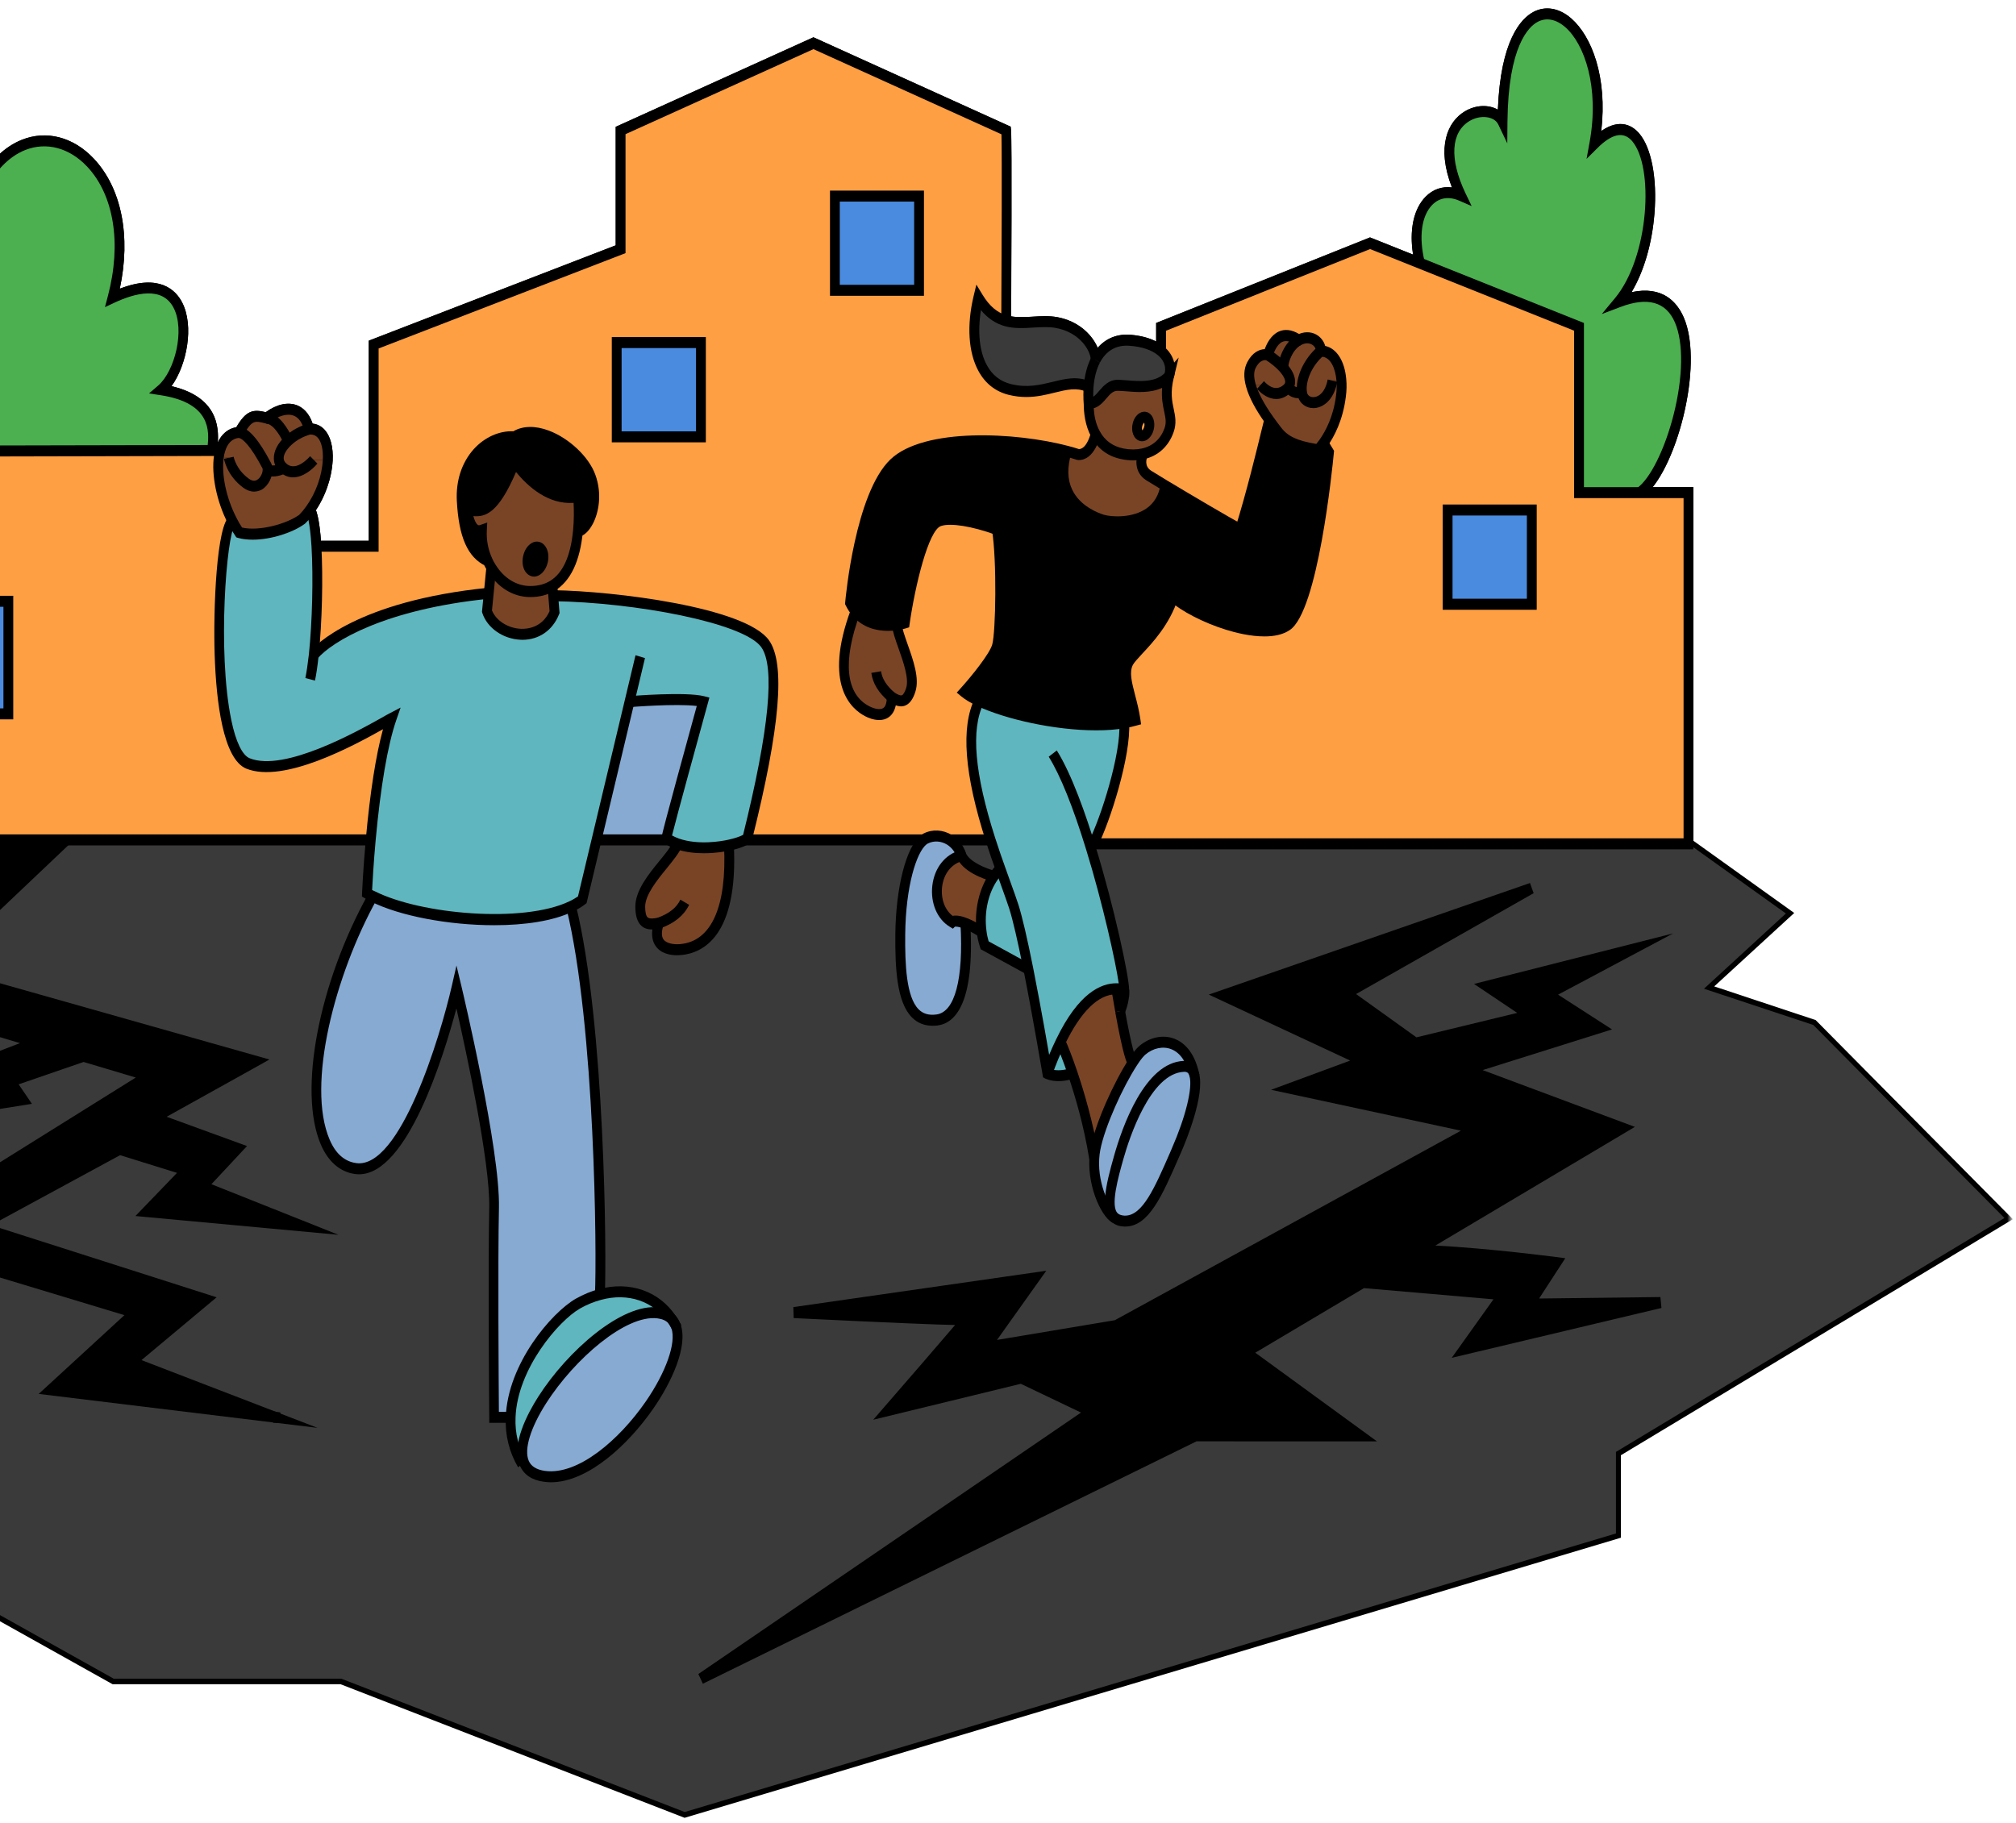 <svg width="345" height="312" viewBox="0 0 345 312" fill="none" xmlns="http://www.w3.org/2000/svg">
<mask id="mask0_5642_6812" style="mask-type:luminance" maskUnits="userSpaceOnUse" x="-78" y="0" width="423" height="312">
<path d="M-78 0H344.172V311.996H-78V0Z" fill="white"/>
</mask>
<g mask="url(#mask0_5642_6812)">
<path d="M310.864 174.743L310.722 174.595L293.355 168.829L307.047 156.26L289.782 143.896V83.377H282.819C287.655 77.304 291.329 61.772 288.143 54.377C286.973 51.654 284.489 48.885 279.195 50.013C281.302 46.48 282.707 41.728 283.114 36.555C283.603 30.504 282.585 25.229 280.468 22.79C279.419 21.593 277.292 20.158 274.004 22.437C275.103 13.195 272.344 6.187 268.883 3.168C266.807 1.356 264.445 0.957 262.378 2.062C260.271 3.202 256.79 6.882 256.322 18.779C254.784 17.89 252.575 17.924 250.672 19.064C247.73 20.819 245.765 25.126 248.463 32.088C246.793 31.86 245.215 32.419 243.984 33.649C241.907 35.735 241.144 39.37 241.815 43.586L234.435 40.635L197.849 55.277V58.445C196.648 57.83 195.162 57.431 193.452 57.294C191.192 57.123 189.258 57.898 187.833 59.539C186.916 57.374 184.646 54.981 180.931 54.286C179.516 54.035 178.111 54.115 176.726 54.206C175.434 54.286 174.192 54.343 173.011 54.138C173.052 48.611 173.184 23.793 173.001 22.232L172.95 21.685L139.204 6.381L105.367 21.707V41.991L63.111 58.308V92.562H54.926C54.692 89.462 54.336 88.027 54.061 87.32C55.71 84.836 56.779 81.714 56.932 78.842C57.044 76.54 56.555 74.683 55.558 73.578C54.998 72.962 54.295 72.598 53.501 72.518C52.85 70.569 51.73 69.749 50.865 69.396C49.297 68.757 47.353 69.191 45.48 70.558C43.311 70.045 42.141 70.239 40.441 73.133C39.036 73.373 37.947 74.296 37.275 75.754C37.458 73.008 37.153 67.914 29.345 66.103C31.961 62.513 33.264 55.801 31.157 51.745C30.088 49.682 27.309 46.788 20.499 49.42C22.433 40.418 20.804 32.191 16.03 27.131C12.538 23.439 7.937 22.243 3.723 23.941C-2.07 26.254 -6.192 33.535 -7.75 44.053C-9.379 42.526 -11.812 41.763 -14.591 41.979C-18.459 42.264 -23.152 44.634 -24.923 49.249C-25.992 52.064 -26.328 56.61 -22.266 62.775C-25.167 63.242 -27.305 65.544 -28.14 69.225C-29.433 74.888 -27.356 82.739 -21.849 86.226L-31.652 100.96V143.19L-78 168.635V184.269L-34.899 214.363L-61.987 242.828L19.257 288.26H58.265L117.155 311.13L277.383 263.191V249.073L344.467 208.677L310.864 174.743Z" fill="black"/>
</g>
<mask id="mask1_5642_6812" style="mask-type:luminance" maskUnits="userSpaceOnUse" x="-78" y="142" width="423" height="170">
<path d="M-77.653 142.939H344.173V311.995H-77.653V142.939Z" fill="white"/>
</mask>
<g mask="url(#mask1_5642_6812)">
<path d="M47.08 242.576C47.1 242.576 47.13 242.576 47.141 242.588C47.171 242.588 47.141 242.576 47.08 242.576ZM204.397 183.937C203.022 177.59 198.258 177.408 195.489 179.756C195.062 180.132 194.512 180.827 193.891 181.784L193.718 181.636C193.148 180.701 192.293 176.337 191.692 173.044C191.692 173.044 191.692 173.044 191.692 173.032C191.764 172.884 192.486 171.278 192.395 169.42C192.395 167.46 189.992 155.883 186.684 145.103C186.806 144.921 186.938 144.682 187.071 144.419H288.959L305.623 156.35L291.606 169.226L310.306 175.425L343.024 208.471L276.54 248.502V262.461L117.177 310.138L58.399 287.313H19.452L-60.53 242.588L-33.523 214.203L-77.164 183.744V169.226L-30.815 143.759H-6.598L-24.423 169.226L6.3 178.4L-6.578 183.356L-4.745 186.011L-18.182 191.72L3.938 188.211L1.81 185.077L14.291 180.77L25.468 184.097L-19.068 211.912L23.086 224.663L8.702 237.882L46.968 242.531L22.434 233.084L35.21 222.419L-3.88 209.918L20.5 196.689L31.993 200.278L25.173 207.354L51.589 209.804L34.65 203.058L40.697 196.563L26.323 191.321C37.45 185.157 43.73 181.636 43.73 181.636L-11.953 165.876L11.359 143.759H63.428C62.95 148.978 62.797 152.897 62.797 152.897C63.102 153.091 63.438 153.273 63.785 153.444C52.159 174.343 50.968 198.683 60.863 200.016C70.757 201.349 78.148 168.987 78.148 168.987C78.148 168.987 84.775 196.734 84.561 206.693C84.337 216.675 84.561 242.588 84.561 242.588H87.381C87.269 245.277 87.839 248.012 89.356 250.61L89.702 250.393C90.211 251.601 91.31 252.433 93.143 252.684C103.648 254.12 118.113 234.007 115.681 227.011C115.681 226.999 115.67 226.999 115.67 226.999C115.507 226.544 115.284 226.145 114.978 225.826C112.301 221.769 107.588 220.219 102.651 221.564V221.553C103.017 214.077 102.589 174.947 97.724 155.165C98.436 154.823 99.078 154.447 99.627 154.026L102.07 143.759H114.449V143.747C114.917 144.032 115.406 144.249 115.935 144.431C114.917 147.04 109.542 151.359 109.542 155.176C109.542 158.276 110.967 158.356 112.718 158.002C111.293 162.526 115.121 162.64 116.403 162.526C117.676 162.401 125.575 162.059 124.73 144.647C125.931 144.397 126.919 144.055 127.479 143.759H158.048C155.85 145.456 154.139 152.111 154.068 159.94C153.977 168.19 154.709 175.289 160.329 174.582C165.948 173.876 165.398 161.569 165.195 158.059C165.877 158.31 166.742 158.743 167.841 159.415L167.963 159.393C168.065 160.224 168.238 161.033 168.493 161.808L175.965 165.899H175.975C177.634 174.252 179.222 183.767 179.222 183.767C179.222 183.767 180.79 184.598 183.345 183.767L183.538 183.675C184.852 187.538 186.368 192.826 187.244 198.295H187.264C186.969 203.275 189.483 208.038 190.868 208.505C191.244 208.813 191.743 208.984 192.405 209.018C196.131 209.155 198.319 203.799 201.292 197.008C203.47 192.005 205.089 186.479 204.397 183.937ZM250.541 230.931L284.134 222.943L261.708 223.216L266.33 216.094C266.33 216.094 252.709 214.294 242.489 213.986L277.639 193.065L250.846 183.071L273.7 175.881L264.813 170.161L279.116 162.538L254.47 168.793L261.881 173.762L242.234 178.536L230.375 170.024L262.075 152.02L209.324 170.343L233.449 181.613L220.847 186.273L252.638 193.11L191.031 226.863L168.625 230.612L177.095 218.715L135.867 224.652C135.867 224.652 164.96 226.054 165.327 225.837C165.693 225.632 151.991 241.403 151.991 241.403L174.774 235.842L186.826 241.608L119.946 287.313L204.559 245.744L232.798 245.756L213.151 231.443L233.215 219.501L257.209 221.587L250.541 230.931Z" fill="#3B3A3A"/>
</g>
<path d="M288.946 84.322V144.42H187.067C189.083 140.557 192.737 129.219 192.391 123.704C193.084 123.59 193.725 123.442 194.336 123.271C193.694 118.918 191.893 115.693 193.175 113.311C194.081 111.602 198.845 108.172 200.82 102.144C204.027 105.198 215.733 110.052 220.314 107.033C224.895 104.013 227.43 77.406 227.43 77.406L226.483 75.822C227.766 74.01 229.038 71.321 229.476 67.8C229.608 66.797 229.619 65.84 229.537 64.974C229.293 62.079 227.98 60.074 226.035 60.074C226.127 58.649 224.386 57.043 222.238 58.216C218.187 55.47 216.996 60.769 216.996 60.769C216.996 60.769 215.316 60.199 214.156 62.489C213.647 63.469 213.687 64.689 214.054 65.965C214.603 67.925 215.896 70.09 217.189 71.902C217.036 72.346 214.583 83.126 212.221 90.624C210.389 89.644 203.67 85.69 199.405 83.126C198.204 82.397 197.196 81.793 196.565 81.382C194.539 80.106 195.578 77.77 195.578 77.77L195.567 77.679C197.644 77.223 199.273 75.867 200.057 73.645C201.034 70.876 198.825 69.418 200.057 64.37C200.505 62.74 200.036 61.202 198.703 60.074V55.926L234.454 41.614L242.984 45.032L270.215 55.926V84.311H280.619L288.946 84.322ZM262.143 103.42V87.285H247.738V103.42H262.143Z" fill="#FF9F43"/>
<path d="M174.771 235.854L151.989 241.415C151.989 241.415 165.69 225.655 165.324 225.86C164.957 226.065 135.864 224.664 135.864 224.664L177.092 218.727L168.622 230.623L191.028 226.874L252.635 193.122L220.844 186.274L233.446 181.625L209.321 170.355L262.072 152.032L230.372 170.036L242.232 178.548L261.878 173.774L254.468 168.794L279.113 162.549L264.81 170.173L273.697 175.893L250.844 183.083L277.637 193.077L242.486 213.998C252.696 214.306 266.327 216.106 266.327 216.106L261.705 223.217L284.131 222.955L250.538 230.942L257.206 221.599L233.212 219.513L213.148 231.455L232.795 245.767L204.556 245.756L119.943 287.314L186.823 241.62L174.771 235.854Z" fill="black"/>
<path d="M276.995 51.665C295.532 44.6 287.877 79.127 280.629 84.323H270.225V55.938L242.984 45.045C240.887 36.487 245.03 31.291 250.018 33.479C243.432 19.668 255.118 16.66 257.124 20.853C257.399 -9.64 276.984 1.926 272.831 24.625C283.581 13.948 285.729 41.148 276.995 51.665Z" fill="#4CAF50"/>
<path d="M247.742 87.285H262.146V103.421H247.742V87.285Z" fill="#4A8BDF"/>
<path d="M229.537 64.975C229.619 65.853 229.608 66.799 229.476 67.801C229.038 71.322 227.766 74.012 226.483 75.823C226.178 76.268 225.862 76.644 225.577 76.963C222.208 76.439 220.07 75.721 218.594 73.761C218.156 73.203 217.688 72.576 217.199 71.881C215.906 70.069 214.614 67.915 214.064 65.955L215.713 65.887C216.639 66.935 218.38 68.132 220.131 66.65C220.314 66.502 220.447 66.354 220.548 66.183C220.772 67.038 222.167 67.482 222.768 67.004H222.798C222.819 67.243 222.859 67.46 222.93 67.653C223.572 69.613 227.186 69.613 228.031 65.135L229.537 64.975Z" fill="#794426"/>
<path d="M229.539 64.974L228.032 65.133C227.187 69.611 223.573 69.611 222.932 67.663C222.861 67.469 222.82 67.252 222.8 67.013C222.556 65.019 223.706 62.068 226.037 60.074C227.981 60.074 229.294 62.079 229.539 64.974Z" fill="#794426"/>
<path d="M212.233 90.613C214.585 83.104 217.048 72.336 217.201 71.891C217.689 72.586 218.158 73.202 218.595 73.771C220.071 75.731 222.209 76.449 225.579 76.973C225.874 76.643 226.189 76.267 226.485 75.834L227.431 77.418C227.431 77.418 224.897 104.025 220.316 107.045C215.735 110.065 204.018 105.21 200.822 102.156C198.847 108.184 194.083 111.603 193.177 113.324C191.894 115.717 193.706 118.93 194.337 123.283C193.726 123.454 193.085 123.602 192.393 123.716C184.901 124.958 173.367 122.713 167.565 119.978C166.506 119.466 165.641 118.964 165.02 118.44C165.02 118.44 169.967 112.959 170.619 110.589C171.27 108.207 171.453 95.923 170.619 90.636C167.015 89.337 162.882 88.448 160.805 89.143C157.192 90.34 154.85 106.646 154.85 106.646C154.85 106.646 154.311 106.817 153.496 106.942C151.705 107.204 148.529 107.216 146.411 104.641C146.065 104.23 145.76 103.752 145.485 103.193C145.485 103.193 147.083 84.961 152.936 79.366C158.362 74.182 173.723 74.922 182.549 77.236C180.025 85.622 186.662 88.425 188.698 89.041C190.734 89.656 198.358 90.009 199.427 83.127C203.672 85.679 210.401 89.633 212.233 90.613Z" fill="black"/>
<path d="M222.24 58.217C224.388 57.043 226.119 58.65 226.037 60.074C223.706 62.068 222.556 65.02 222.8 67.014H222.759C222.159 67.504 220.774 67.048 220.54 66.193C221.11 65.293 220.652 64.12 219.624 62.957C219.573 61.715 220.469 59.242 222.24 58.217Z" fill="#794426"/>
<path d="M219.624 62.958C220.652 64.12 221.11 65.293 220.54 66.194C220.438 66.365 220.306 66.513 220.123 66.661C218.382 68.142 216.641 66.957 215.705 65.897L214.056 65.966C213.689 64.678 213.648 63.459 214.157 62.479C215.318 60.189 216.998 60.758 216.998 60.758C218.036 61.442 218.962 62.194 219.624 62.958Z" fill="#794426"/>
<path d="M217.008 60.758C217.008 60.758 218.189 55.46 222.25 58.206C220.469 59.243 219.583 61.704 219.624 62.946C218.962 62.194 218.036 61.442 217.008 60.758Z" fill="#794426"/>
<path d="M204.386 183.939C205.099 186.491 203.47 192.006 201.302 196.975C198.329 203.778 196.13 209.133 192.415 208.985C191.753 208.962 191.254 208.791 190.878 208.472C189.107 207.082 190.104 202.866 191.489 197.989C193.168 192.052 196.914 182.731 202.605 182.503C203.562 182.469 204.132 183.004 204.386 183.939Z" fill="#87AAD2"/>
<path d="M204.394 183.938C204.129 183.015 203.569 182.48 202.592 182.514C196.912 182.742 193.155 192.063 191.476 198C190.091 202.877 189.104 207.082 190.865 208.483C189.48 208.027 186.976 203.253 187.261 198.285C187.302 197.749 187.363 197.225 187.465 196.689C188.269 192.348 191.537 185.385 193.878 181.796C194.499 180.85 195.049 180.144 195.476 179.768C198.255 177.397 203.019 177.591 204.394 183.938Z" fill="#87AAD2"/>
<path d="M200.067 64.371C198.835 69.419 201.044 70.866 200.067 73.646C199.283 75.868 197.655 77.224 195.568 77.68C194.54 77.919 193.379 77.931 192.158 77.691C189.887 77.258 188.401 75.982 187.495 74.319C186.65 72.803 186.304 70.911 186.304 69.065C188.635 69.065 188.91 65.841 191.425 65.943C193.929 66.034 197.828 66.877 200.067 64.371ZM196.616 73.316C196.85 72.461 196.586 71.629 196.046 71.447C195.496 71.265 194.875 71.823 194.662 72.666C194.428 73.532 194.692 74.364 195.232 74.535C195.771 74.717 196.392 74.17 196.616 73.316Z" fill="#794426"/>
<path d="M186.295 66.194C186.427 64.462 186.834 62.889 187.496 61.613V61.602C188.657 59.346 190.642 58.012 193.411 58.24C195.782 58.423 197.554 59.106 198.704 60.075C200.037 61.203 200.516 62.741 200.068 64.382C197.829 66.889 193.93 66.046 191.425 65.943C188.911 65.841 188.636 69.066 186.305 69.066C186.224 68.074 186.224 67.117 186.295 66.194Z" fill="#3B3A3A"/>
<path d="M196.565 81.383C197.207 81.793 198.214 82.397 199.416 83.126C198.347 90.009 190.722 89.644 188.686 89.04C186.65 88.413 180.013 85.622 182.548 77.235C183.261 77.417 183.922 77.611 184.543 77.827C186.742 77.884 187.495 74.329 187.495 74.329C188.401 75.993 189.887 77.269 192.158 77.702C193.379 77.93 194.529 77.93 195.568 77.691L195.588 77.782C195.588 77.77 194.55 80.095 196.565 81.383Z" fill="#794426"/>
<path d="M196.046 71.447C196.586 71.629 196.84 72.461 196.616 73.316C196.392 74.171 195.782 74.717 195.232 74.535C194.692 74.364 194.438 73.532 194.662 72.666C194.876 71.823 195.507 71.265 196.046 71.447Z" fill="#FF9F43"/>
<path d="M193.716 181.637L193.889 181.785C191.558 185.375 188.29 192.337 187.466 196.679C187.364 197.214 187.313 197.738 187.272 198.274H187.252C186.376 192.793 184.87 187.506 183.547 183.654C182.702 181.147 181.938 179.256 181.49 178.287C185.043 170.937 188.504 169.194 191.029 169.217C191.029 169.217 191.293 170.892 191.69 173.023C191.69 173.034 191.69 173.034 191.69 173.034C192.291 176.339 193.146 180.703 193.716 181.637Z" fill="#794426"/>
<path d="M186.672 145.105C189.98 155.885 192.382 167.462 192.382 169.422C191.975 169.308 191.527 169.24 191.028 169.228C188.514 169.194 185.043 170.949 181.49 178.299C180.727 179.848 179.973 181.649 179.22 183.745C179.22 183.745 177.632 174.242 175.973 165.878C175.087 161.468 174.181 157.377 173.479 155.167C172.99 153.651 172.135 151.372 171.168 148.672C170.618 147.156 170.048 145.481 169.488 143.738C166.903 135.67 164.653 125.87 167.544 119.979C173.346 122.702 184.88 124.959 192.382 123.716C192.728 129.232 189.064 140.57 187.058 144.433H187.048C186.926 144.683 186.794 144.923 186.672 145.105Z" fill="#5FB6BE"/>
<path d="M187.498 61.601C186.826 62.889 186.429 64.461 186.296 66.193C182.296 64.382 178.682 68.119 172.829 66.66C166.965 65.202 165.764 57.92 167.433 50.947C168.889 53.385 170.508 54.468 172.197 54.924C174.987 55.676 177.969 54.696 180.809 55.22C185.36 56.052 187.467 59.573 187.498 61.601Z" fill="#3B3A3A"/>
<path d="M182.55 77.225C173.714 74.901 158.353 74.171 152.927 79.356C147.074 84.963 145.475 103.195 145.475 103.195C145.76 103.753 146.066 104.22 146.412 104.642C141.332 118.293 147.491 121.267 148.489 121.768C149.476 122.281 152.581 123.398 152.591 119.307C153.914 120.162 155.065 120.526 155.859 118.054C156.836 114.988 153.65 109.348 153.497 106.921C154.311 106.807 154.851 106.636 154.851 106.636C154.851 106.636 157.192 90.318 160.806 89.122C162.883 88.438 167.016 89.315 170.619 90.626C171.454 95.913 171.271 108.186 170.619 110.567C169.968 112.949 165.02 118.43 165.02 118.43C165.641 118.942 166.507 119.444 167.565 119.957C164.664 125.859 166.914 135.648 169.51 143.715L169.459 143.738H162.506C161.315 142.997 159.798 142.815 158.434 143.499C158.312 143.567 158.19 143.647 158.068 143.749L158.058 143.738H127.498C127.671 143.647 127.803 143.544 127.895 143.465C130.756 131.978 134.461 115.034 130.929 110.134C127.386 105.246 107.149 102.123 94.709 101.93H94.658L94.526 100.255C97.407 98.511 98.537 94.66 98.903 90.911H98.924C100.512 90.694 102.802 86.216 101.092 81.544C99.372 76.883 92.063 72.097 88.052 74.73C83.512 74.388 78.656 78.786 79.012 85.612C79.379 92.438 81.14 94.865 83.43 95.959L83.451 95.947C83.644 96.38 83.868 96.802 84.122 97.178L84.061 97.224L83.634 101.508C65.025 103.4 56.128 109.257 53.695 112.083C54.265 106.636 54.469 98.933 54.153 93.475H63.946V58.982L106.202 42.664V22.347L139.205 7.408L172.197 22.347C172.38 23.999 172.197 54.925 172.197 54.925C170.507 54.469 168.889 53.387 167.433 50.948C165.753 57.922 166.955 65.204 172.828 66.662C178.682 68.121 182.295 64.383 186.296 66.195C186.225 67.106 186.225 68.075 186.306 69.055C186.306 70.901 186.652 72.793 187.497 74.32C187.497 74.32 186.734 77.875 184.545 77.806C183.924 77.601 183.262 77.408 182.55 77.225ZM157.274 49.695V33.559H142.869V49.695H157.274ZM119.945 74.764V58.64H105.53V74.775H119.945V74.764Z" fill="#FF9F43"/>
<path d="M183.547 183.654L183.343 183.746C180.798 184.577 179.23 183.746 179.23 183.746C179.984 181.649 180.737 179.849 181.501 178.299C181.938 179.256 182.702 181.148 183.547 183.654Z" fill="#5FB6BE"/>
<path d="M175.983 165.878L168.501 161.787C168.247 161.012 168.074 160.215 167.972 159.383C167.544 156.113 168.277 152.534 170.079 149.959C170.415 149.492 170.781 149.059 171.178 148.66C172.135 151.361 173.001 153.64 173.489 155.167C174.192 157.377 175.098 161.457 175.983 165.878Z" fill="#5FB6BE"/>
<path d="M171.18 148.672C170.773 149.071 170.416 149.504 170.081 149.971C170.081 149.971 165.571 148.843 164.543 146.438C164.217 145.31 163.464 144.353 162.507 143.76H169.46L169.51 143.738C170.06 145.481 170.64 147.156 171.18 148.672Z" fill="#3B3A3A"/>
<path d="M167.972 159.394L167.85 159.405C166.751 158.733 165.875 158.3 165.204 158.049C163.392 157.331 162.944 157.81 162.944 157.81C158.984 155.405 159.533 147.782 164.532 146.449C165.56 148.853 170.069 149.981 170.069 149.981C168.278 152.545 167.555 156.112 167.972 159.394Z" fill="#794426"/>
<path d="M165.203 158.037C165.406 161.558 165.966 173.865 160.327 174.571C154.708 175.278 153.985 168.19 154.066 159.917C154.148 152.1 155.868 145.434 158.057 143.747C158.179 143.645 158.301 143.565 158.433 143.497C159.787 142.813 161.304 142.995 162.495 143.736C163.452 144.34 164.205 145.286 164.531 146.425C159.533 147.758 158.983 155.393 162.943 157.786C162.953 157.809 163.391 157.33 165.203 158.037Z" fill="#87AAD2"/>
<path d="M142.877 33.559H157.282V49.694H142.877V33.559Z" fill="#4A8BDF"/>
<path d="M152.589 119.317C152.579 123.397 149.474 122.28 148.486 121.779C147.499 121.277 141.33 118.303 146.41 104.64C148.527 107.216 151.703 107.204 153.485 106.942C153.647 109.369 156.834 114.987 155.846 118.064C155.073 120.536 153.912 120.16 152.589 119.317Z" fill="#794426"/>
<path d="M54.153 93.496C54.479 98.954 54.265 106.646 53.695 112.104C56.118 109.266 65.025 103.421 83.633 101.529L83.328 104.583C84.774 108.993 92.531 110.634 94.903 104.765L94.658 101.951H94.709C107.149 102.133 127.386 105.255 130.928 110.155C134.461 115.044 130.755 131.988 127.895 143.486C127.803 143.566 127.671 143.657 127.498 143.759C126.928 144.067 125.951 144.409 124.739 144.648C122.245 145.195 118.764 145.4 115.954 144.42C115.435 144.238 114.946 144.021 114.478 143.736C114.325 143.657 114.173 143.566 114.03 143.474C114.295 141.97 120.331 120.069 120.331 120.069C117.308 119.271 107.739 120.069 107.739 120.069L102.1 143.736L99.646 154.003C99.097 154.436 98.465 154.812 97.743 155.143C89.65 159.006 71.947 157.524 63.803 153.411C63.447 153.24 63.121 153.058 62.816 152.875C62.816 152.875 62.979 148.944 63.447 143.725C64.058 137.105 65.137 128.399 67.02 122.929C64.17 124.433 49.532 133.47 42.467 130.655C35.412 127.84 37.255 90.362 39.769 89.12C40.136 89.815 40.533 90.487 40.96 91.126C44.004 91.992 49.145 90.727 51.72 88.858C52.229 88.345 52.687 87.798 53.094 87.217L53.105 87.228C53.614 88.117 53.96 90.453 54.153 93.496Z" fill="#5FB6BE"/>
<path d="M112.735 157.993C110.974 158.346 109.559 158.266 109.559 155.167C109.559 151.35 114.934 147.042 115.942 144.422C118.751 145.39 122.233 145.196 124.737 144.649C125.582 162.061 117.693 162.403 116.41 162.528C115.138 162.642 111.31 162.528 112.735 157.993Z" fill="#794426"/>
<path d="M105.54 58.638H119.954V74.774H105.54V58.638Z" fill="#4A8BDF"/>
<path d="M120.321 120.08C120.321 120.08 114.294 141.97 114.019 143.486C114.162 143.577 114.315 143.668 114.467 143.748V143.759H102.089L107.728 120.092C107.728 120.08 117.297 119.294 120.321 120.08Z" fill="#87AAD2"/>
<path d="M115.689 227.011C118.112 234.008 103.657 254.12 93.152 252.684C91.319 252.433 90.22 251.613 89.711 250.394C86.779 243.431 103.443 223.547 112.605 224.709C113.654 224.835 114.448 225.222 114.987 225.815C115.242 226.179 115.466 226.578 115.679 226.988C115.679 227 115.689 227 115.689 227.011Z" fill="#87AAD2"/>
<path d="M114.986 225.816C114.446 225.224 113.662 224.836 112.604 224.711C103.452 223.56 86.788 243.433 89.72 250.395L89.374 250.612C87.847 248.002 87.287 245.279 87.399 242.59C87.704 233.713 95.186 225.247 98.922 223.116C100.164 222.409 101.416 221.896 102.668 221.566C107.585 220.221 112.308 221.771 114.986 225.816Z" fill="#5FB6BE"/>
<path d="M97.742 155.167C102.608 174.949 103.035 214.079 102.659 221.554V221.566C101.417 221.896 100.165 222.42 98.913 223.116C95.177 225.246 87.705 233.713 87.389 242.59H84.57C84.57 242.59 84.346 216.677 84.57 206.695C84.773 196.736 78.156 168.989 78.156 168.989C78.156 168.989 70.756 201.351 60.861 200.018C50.966 198.685 52.178 174.345 63.793 153.446C71.936 157.549 89.639 159.03 97.742 155.167Z" fill="#87AAD2"/>
<path d="M101.091 81.565C102.811 86.226 100.511 90.727 98.923 90.943H98.902C99.106 88.812 99.065 86.716 98.943 85.052C94.108 85.907 90.239 82.055 88.102 79.093C84.111 89.132 81.77 87.343 79.999 87.285C80.08 88.539 80.731 91.399 82.462 90.761C82.36 92.584 82.727 94.385 83.439 95.957L83.419 95.98C81.129 94.886 79.367 92.459 79.001 85.622C78.645 78.808 83.5 74.409 88.04 74.751C92.051 72.119 99.371 76.893 101.091 81.565Z" fill="black"/>
<path d="M98.942 85.042C99.064 86.706 99.105 88.802 98.901 90.933C98.535 94.682 97.405 98.522 94.524 100.277C93.496 100.904 92.244 101.257 90.727 101.246C87.968 101.246 85.586 99.593 84.11 97.189C83.856 96.802 83.632 96.391 83.438 95.958C82.726 94.386 82.359 92.585 82.461 90.762C80.72 91.4 80.079 88.54 79.998 87.287C81.769 87.344 84.1 89.133 88.101 79.094C90.238 82.045 94.107 85.897 98.942 85.042ZM92.905 96.118C93.201 95.013 92.865 93.919 92.162 93.691C91.45 93.463 90.656 94.181 90.371 95.286C90.076 96.38 90.411 97.463 91.114 97.702C91.816 97.93 92.62 97.212 92.905 96.118Z" fill="#794426"/>
<path d="M94.657 101.952L94.901 104.766C92.539 110.635 84.782 109.005 83.327 104.584L83.632 101.53L84.06 97.246L84.121 97.189C85.597 99.593 87.979 101.245 90.737 101.245C92.254 101.257 93.496 100.892 94.534 100.277L94.657 101.952Z" fill="#794426"/>
<path d="M92.165 93.701C92.867 93.929 93.193 95.011 92.908 96.128C92.623 97.222 91.819 97.94 91.116 97.712C90.414 97.472 90.088 96.401 90.373 95.296C90.658 94.179 91.462 93.461 92.165 93.701Z" fill="black"/>
<path d="M67.011 122.952C65.128 128.433 64.038 137.139 63.438 143.759H-30.806V101.244L-20.585 85.895L-14.813 77.212L36.319 77.098H37.683C37.581 77.429 37.51 77.782 37.449 78.147C37.001 81.223 37.877 85.519 39.74 89.131C37.246 90.385 35.393 127.852 42.447 130.678C49.522 133.504 64.14 124.456 67.011 122.952ZM1.433 122.177V102.908H-15.791V122.177H1.433Z" fill="#FF9F43"/>
<path d="M52.88 73.442C55.191 73.259 56.249 75.652 56.087 78.786L53.694 78.717C53.694 78.717 50.915 82.124 48.553 80.142C47.047 78.877 47.688 76.928 49.327 75.424C50.254 74.558 51.516 73.829 52.88 73.442Z" fill="#794426"/>
<path d="M53.684 78.717L56.087 78.785C55.944 81.44 54.947 84.642 53.064 87.229C52.656 87.821 52.209 88.368 51.7 88.881C49.124 90.739 43.973 92.003 40.929 91.137C40.502 90.511 40.105 89.838 39.738 89.132C37.875 85.52 37 81.235 37.448 78.147L39.148 78.341C39.148 78.341 39.565 80.825 42.069 82.682C44.207 84.243 45.765 81.942 45.795 80.415C46.946 80.973 48.544 80.141 48.544 80.141C50.906 82.124 53.684 78.717 53.684 78.717Z" fill="#794426"/>
<path d="M51.589 209.805L25.173 207.355L31.994 200.29L20.501 196.7L-3.88 209.93L35.21 222.43L22.435 233.096L46.968 242.543L8.702 237.894L23.086 224.664L-19.068 211.913L25.468 184.098L14.291 180.77L1.811 185.078L3.938 188.211L-18.182 191.721L-4.745 186.012L-6.577 183.357L6.3 178.4L-24.422 169.227L-6.598 143.759H11.359L-11.952 165.877L43.731 181.636C43.731 181.636 37.45 185.157 26.323 191.322L40.697 196.564L34.65 203.059L51.589 209.805Z" fill="black"/>
<path d="M45.653 71.55C48.503 69.294 51.862 69.294 52.87 73.442C51.506 73.829 50.254 74.547 49.318 75.424C48.727 74.296 47.475 71.789 45.653 71.55Z" fill="#794426"/>
<path d="M45.654 71.549C47.476 71.788 48.728 74.284 49.328 75.423C47.69 76.927 47.038 78.876 48.545 80.141C48.545 80.141 46.946 80.972 45.796 80.414C45.796 80.129 45.745 79.879 45.654 79.674C44.961 78.374 42.691 74.135 40.93 73.999C42.62 70.99 43.465 70.99 45.654 71.549Z" fill="#794426"/>
<path d="M45.654 79.685C45.745 79.879 45.796 80.141 45.796 80.425C45.766 81.941 44.208 84.254 42.07 82.693C39.566 80.836 39.149 78.352 39.149 78.352L37.449 78.158C37.51 77.782 37.581 77.429 37.683 77.109C38.172 75.332 39.23 74.147 40.93 74.022C42.691 74.147 44.971 78.374 45.654 79.685Z" fill="#794426"/>
<path d="M27.903 66.768C38.449 68.386 36.688 75.314 36.617 77.149L-14.516 77.263L-20.288 85.946C-29.643 81.171 -29.816 62.916 -20.288 63.68C-33.593 45.767 -11.37 37.904 -6.891 46.268C-2.85 10.363 27.017 22.794 19.556 50.997C34.927 43.795 33.176 62.21 27.903 66.768Z" fill="#4CAF50"/>
<path d="M-15.792 102.908H1.432V122.177H-15.792V102.908Z" fill="#4A8BDF"/>
<path d="M43.249 92.369C42.353 92.369 41.488 92.277 40.724 92.061L40.439 91.97L40.266 91.708C39.818 91.047 39.391 90.34 39.014 89.611C37.08 85.862 36.144 81.304 36.622 77.988C36.673 77.658 36.754 77.213 36.887 76.792C37.457 74.706 38.709 73.419 40.439 73.111C42.139 70.217 43.31 70.023 45.478 70.536C47.341 69.18 49.296 68.758 50.863 69.373C51.729 69.727 52.848 70.547 53.5 72.496C54.294 72.587 54.996 72.94 55.556 73.555C56.554 74.661 57.042 76.529 56.931 78.82C56.778 81.885 55.577 85.247 53.724 87.811C53.306 88.426 52.808 89.018 52.258 89.565L52.156 89.657C50.1 91.161 46.395 92.369 43.249 92.369ZM41.427 90.295C44.308 90.956 48.929 89.725 51.189 88.13C51.637 87.674 52.054 87.172 52.411 86.66C54.05 84.381 55.108 81.418 55.241 78.729C55.332 77.008 55.017 75.618 54.375 74.911C53.999 74.501 53.53 74.33 52.94 74.376L52.248 74.433L52.054 73.692C51.739 72.359 51.138 71.493 50.283 71.151C49.173 70.707 47.626 71.151 46.13 72.313L45.824 72.564L45.458 72.473C43.565 71.983 43.117 71.869 41.651 74.501L41.427 74.911L40.989 74.934C39.747 75.025 38.902 75.846 38.485 77.373C38.403 77.635 38.342 77.908 38.291 78.307C37.864 81.19 38.719 85.258 40.48 88.654C40.765 89.235 41.081 89.782 41.427 90.295Z" fill="black"/>
<path d="M84.57 158.356C76.783 158.356 68.364 156.772 63.447 154.288C63.091 154.117 62.745 153.935 62.399 153.718L61.941 153.445L61.961 152.841C61.961 152.807 62.134 148.83 62.602 143.645C63.335 135.589 64.323 129.265 65.544 124.809C60.475 127.646 48.585 134.119 42.172 131.566C38.171 129.96 37 120.092 36.736 112.092C36.481 104.628 37.011 89.473 39.403 88.277L40.085 89.997C40.146 89.963 40.176 89.929 40.176 89.929C38.792 91.513 37.153 111.488 39.576 123.214C40.339 126.951 41.469 129.287 42.742 129.789C48.707 132.17 61.208 125.14 65.331 122.838C65.89 122.507 66.349 122.257 66.664 122.097L68.557 121.106L67.804 123.282C66.338 127.544 65.127 134.643 64.282 143.839C63.926 147.804 63.742 151.04 63.681 152.328C63.824 152.396 63.977 152.488 64.139 152.545C71.978 156.51 89.517 158.06 97.417 154.277C97.987 154.015 98.486 153.718 98.913 153.422L108.757 112.149L110.376 112.639L100.379 154.573L100.125 154.778C99.544 155.222 98.862 155.633 98.068 155.997C94.668 157.65 89.762 158.356 84.57 158.356Z" fill="black"/>
<path d="M120.462 146.039C118.955 146.039 117.266 145.868 115.688 145.321C115.077 145.104 114.537 144.865 114.059 144.569C113.947 144.512 113.764 144.398 113.601 144.295L113.082 143.953L113.204 143.304C113.448 141.925 117.948 125.516 119.24 120.833C115.688 120.389 107.88 121.015 107.788 121.027L107.666 119.158C108.063 119.112 117.398 118.36 120.513 119.169L121.399 119.397L121.134 120.366C119.617 125.892 115.83 139.658 115.006 142.996C115.382 143.201 115.759 143.372 116.197 143.532C119.515 144.683 123.455 143.988 124.585 143.737C125.643 143.509 126.59 143.201 127.12 142.917C127.14 142.905 127.15 142.894 127.17 142.882C131.639 124.901 132.678 114.087 130.265 110.748C127.262 106.589 108.674 103.102 94.687 102.897L94.707 101.017C105.192 101.176 127.496 103.923 131.578 109.563C134.439 113.54 133.533 124.4 128.697 143.737L128.626 144.022L128.423 144.204C128.28 144.341 128.097 144.478 127.873 144.592C127.201 144.968 126.122 145.321 124.9 145.583C124.188 145.731 122.488 146.039 120.462 146.039Z" fill="black"/>
<path d="M53.9 116.491L52.261 116.047C52.465 115.044 52.668 113.677 52.862 111.979C53.442 106.418 53.625 98.841 53.31 93.542C53.035 89.132 52.536 88.004 52.383 87.764L53.768 86.693C53.992 87.058 54.664 88.152 54.989 93.405C55.305 98.806 55.122 106.532 54.531 112.195C54.338 114.007 54.134 115.409 53.9 116.491Z" fill="black"/>
<path d="M54.295 112.755L53.074 111.467L53.084 111.456C53.837 110.59 61.034 102.887 83.562 100.596L83.715 102.476C65.91 104.266 56.84 109.781 54.295 112.755Z" fill="black"/>
<path d="M87.39 243.524H83.725V242.601C83.725 242.35 83.501 216.552 83.725 206.672C83.878 199.003 79.847 180.27 78.106 172.59C75.918 180.817 69.698 200.986 61.442 200.986C61.208 200.986 60.984 200.963 60.76 200.941C58.195 200.587 56.169 198.844 54.897 195.881C51.008 186.788 54.51 168.328 63.061 152.933L64.486 153.925C57.36 166.756 52.382 185.66 56.413 195.061C57.431 197.454 58.968 198.798 60.953 199.072C68.466 200.12 75.317 177.524 77.322 168.738L78.116 165.263L78.951 168.738C79.216 169.866 85.599 196.724 85.385 206.707C85.191 215.492 85.344 236.915 85.374 241.644H87.37V243.524H87.39Z" fill="black"/>
<path d="M94.27 253.7C93.863 253.7 93.455 253.666 93.048 253.609C90.982 253.324 89.608 252.378 88.946 250.794C87.449 247.239 90.29 241.918 92.112 239.058C97.191 231.104 106.506 223.013 112.695 223.777C113.896 223.925 114.873 224.392 115.576 225.144C115.953 225.554 116.248 226.056 116.462 226.648L114.894 227.332C114.782 227.002 114.619 226.728 114.405 226.5C113.988 226.033 113.347 225.748 112.512 225.646C107.106 224.962 98.311 232.597 93.476 240.151C90.778 244.379 89.658 248.06 90.473 249.997C90.87 250.965 91.806 251.547 93.252 251.752C98.942 252.538 105.987 246.396 110.445 239.969C113.968 234.898 115.759 229.828 114.904 227.343L116.472 226.671C117.785 230.454 114.904 236.619 111.769 241.131C107.636 247.091 100.714 253.7 94.27 253.7Z" fill="black"/>
<path d="M88.662 251.136C87.135 248.526 86.422 245.632 86.555 242.555C86.87 233.428 94.403 224.642 98.536 222.283C99.829 221.554 101.142 221.007 102.465 220.654C107.769 219.207 112.828 220.984 115.669 225.269C115.903 225.611 116.137 225.998 116.361 226.443L116.534 226.625V227.024H115.648H115.689L115.088 227.673L114.987 227.434L114.946 227.457C114.742 227.058 114.528 226.705 114.315 226.386C111.882 222.705 107.484 221.212 102.852 222.477C101.651 222.796 100.45 223.286 99.279 223.947C95.574 226.055 88.509 234.339 88.224 242.624C88.112 245.313 88.733 247.808 90.067 250.099L88.662 251.136Z" fill="black"/>
<path d="M103.504 221.6L101.814 221.497C102.14 214.979 101.865 175.518 96.928 155.418L98.547 154.916C103.545 175.245 103.82 215.036 103.504 221.6Z" fill="black"/>
<path d="M115.853 163.496C114.774 163.496 113.104 163.245 112.198 161.912C111.679 161.171 111.496 160.214 111.638 159.086C110.946 159.086 110.295 158.949 109.745 158.448C109.063 157.798 108.727 156.727 108.727 155.178C108.727 152.431 110.926 149.708 112.87 147.326C113.898 146.073 114.855 144.888 115.191 144.056L116.728 144.808C116.28 145.925 115.283 147.155 114.112 148.603C112.453 150.631 110.407 153.161 110.407 155.178C110.407 156.112 110.549 156.75 110.814 157.001C111.16 157.32 111.944 157.206 112.595 157.069L114.02 156.784L113.542 158.311C113.186 159.439 113.186 160.26 113.532 160.773C114.051 161.513 115.374 161.673 116.362 161.593L116.443 161.582C121.767 161.103 124.414 155.109 123.905 144.706L125.585 144.603C126.348 160.237 120.271 163.12 116.586 163.462H116.494C116.311 163.485 116.097 163.496 115.853 163.496Z" fill="black"/>
<path d="M113.003 158.892L112.483 157.103C114.489 156.385 115.782 155.359 116.433 153.981L117.93 154.869C117.044 156.693 115.436 158.003 113.003 158.892Z" fill="black"/>
<path d="M150.464 123.238C149.446 123.238 148.499 122.816 148.132 122.622C145.761 121.437 140.793 117.278 145.628 104.276L145.659 104.185L147.176 105.006L146.422 104.584L147.216 104.903L147.165 105.051C144.142 113.199 144.722 118.839 148.804 120.902C149.629 121.323 150.657 121.563 151.186 121.164C151.655 120.833 151.756 119.979 151.756 119.318V117.7L153.019 118.497C153.436 118.771 154.026 119.113 154.352 118.999C154.586 118.885 154.861 118.44 155.075 117.745C155.594 116.139 154.576 113.267 153.762 110.965C153.202 109.393 152.724 108.037 152.662 107.011L154.332 106.875C154.383 107.615 154.841 108.903 155.319 110.27C156.286 113.005 157.386 116.105 156.653 118.372C156.246 119.671 155.676 120.446 154.922 120.754C154.373 120.982 153.823 120.913 153.294 120.72C153.1 121.643 152.693 122.326 152.082 122.759C151.583 123.112 151.023 123.238 150.464 123.238Z" fill="black"/>
<path d="M152.08 120.059C150.329 118.555 149.352 116.948 149.108 115.171L150.777 114.886C150.95 116.162 151.714 117.381 153.119 118.578L152.08 120.059Z" fill="black"/>
<path d="M187.61 125.003C180.545 125.003 172.117 123.123 167.241 120.832C166.049 120.274 165.164 119.727 164.512 119.191L163.729 118.542L164.421 117.778C166.284 115.716 169.378 111.876 169.806 110.303C170.406 108.138 170.61 96.002 169.775 90.795L171.435 90.464C172.279 95.774 172.147 108.206 171.414 110.85C170.864 112.878 167.8 116.57 166.345 118.268C166.772 118.542 167.291 118.815 167.882 119.1C173.633 121.789 185.065 123.966 192.262 122.769C192.629 122.712 192.985 122.633 193.351 122.553C193.148 121.47 192.883 120.467 192.639 119.499C191.977 116.946 191.397 114.759 192.435 112.821C192.771 112.206 193.392 111.522 194.268 110.588C196.029 108.696 198.706 105.825 200.009 101.825C200.833 99.364 201.037 96.709 200.63 93.917L202.279 93.609C202.747 96.72 202.513 99.694 201.587 102.475C200.141 106.873 197.311 109.927 195.428 111.933C194.716 112.707 194.095 113.38 193.881 113.779C193.219 115.009 193.677 116.753 194.247 118.963C194.573 120.194 194.929 121.584 195.153 123.111L195.275 123.966L194.522 124.171C193.85 124.365 193.178 124.513 192.507 124.627C191.01 124.889 189.351 125.003 187.61 125.003Z" fill="black"/>
<path d="M216.375 108.925C213.993 108.925 211.488 108.309 209.819 107.785C205.961 106.589 202.042 104.56 200.26 102.862L201.349 101.427C204.312 104.253 215.703 108.981 219.877 106.224C222.91 104.218 225.557 87.787 226.554 77.645L225.771 76.346L227.165 75.286L228.295 77.155L228.265 77.486C228 80.266 225.536 104.651 220.721 107.831C219.53 108.651 217.983 108.925 216.375 108.925Z" fill="black"/>
<path d="M210.585 97.256L209.17 96.242C209.771 95.194 210.555 93.143 211.43 90.294C213.252 84.505 215.156 76.688 215.96 73.35C216.296 71.971 216.367 71.686 216.408 71.549L217.986 72.222L217.192 71.88L217.986 72.199C217.945 72.347 217.803 72.928 217.589 73.828C216.764 77.19 214.861 85.064 213.018 90.909C212.092 93.94 211.267 96.071 210.585 97.256Z" fill="black"/>
<path d="M212.264 91.571L211.898 91.4L211.877 91.457C210.035 90.477 203.337 86.557 199.02 83.948C197.809 83.219 196.801 82.603 196.16 82.204C194.012 80.826 194.358 78.433 194.837 77.35L196.343 78.193C196.231 78.444 195.753 79.766 196.995 80.564C197.626 80.962 198.634 81.578 199.825 82.296C204.12 84.882 210.778 88.791 212.6 89.759L212.722 89.828L212.824 89.942L212.254 90.58V91.571H212.264Z" fill="black"/>
<path d="M181.156 185.044C179.761 185.044 178.927 184.622 178.876 184.6L178.489 184.383L178.418 183.916C178.397 183.825 176.809 174.333 175.17 166.083C174.142 160.966 173.318 157.4 172.707 155.497C172.391 154.517 171.913 153.206 171.363 151.668C171.068 150.847 170.752 149.959 170.416 149.013C169.979 147.816 169.337 145.982 168.727 144.033C165.021 132.49 164.4 124.457 166.833 119.511L167.566 119.956H168.411V120.218L168.309 120.423C166.121 124.878 166.772 132.399 170.304 143.418C170.915 145.332 171.546 147.133 171.974 148.318C172.31 149.264 172.625 150.152 172.921 150.973C173.48 152.511 173.959 153.844 174.285 154.859C174.916 156.841 175.771 160.488 176.809 165.684C178.224 172.828 179.609 180.885 179.975 183.038C180.515 183.187 181.604 183.335 183.131 182.845L183.589 184.657C182.652 184.941 181.848 185.044 181.156 185.044Z" fill="black"/>
<path d="M180.016 184.098L178.448 183.391C179.181 181.329 179.965 179.471 180.759 177.853C184.597 169.899 188.445 168.293 191.041 168.293C191.173 168.293 191.305 168.293 191.448 168.304C190.939 164.703 188.709 154.607 185.879 145.423C183.66 138.176 181.451 132.683 179.466 129.515L180.851 128.444C183.457 132.603 185.89 139.646 187.467 144.819C190.654 155.177 193.229 167.13 193.229 169.432V170.64L192.191 170.355C191.804 170.241 191.417 170.184 191.02 170.184C191 170.184 190.99 170.184 190.969 170.184C187.966 170.184 184.953 173.136 182.235 178.753C181.472 180.303 180.728 182.092 180.016 184.098Z" fill="black"/>
<path d="M187.366 145.651L185.992 144.569C186.093 144.398 186.226 144.193 186.338 143.953L187.804 144.888C187.651 145.173 187.498 145.435 187.366 145.651Z" fill="black"/>
<path d="M187.802 144.888L186.346 143.943C188.321 140.148 191.884 129.015 191.548 123.773L193.228 123.637C193.584 129.323 189.919 140.82 187.802 144.888Z" fill="black"/>
<path d="M175.607 166.721L167.829 162.47L167.717 162.117C167.442 161.285 167.249 160.408 167.137 159.508C166.679 155.873 167.534 152.078 169.417 149.378C169.814 148.831 170.211 148.375 170.629 147.953L171.738 149.378C171.392 149.708 171.066 150.107 170.741 150.551C169.122 152.842 168.399 156.101 168.807 159.246C168.878 159.895 169.01 160.51 169.183 161.114L176.339 165.034L175.607 166.721Z" fill="black"/>
<path d="M167.441 160.226C166.474 159.634 165.629 159.201 164.937 158.939C164.001 158.563 163.553 158.585 163.41 158.608L163.074 158.95L162.545 158.631C160.377 157.321 159.206 154.552 159.552 151.566C159.909 148.535 161.741 146.222 164.337 145.527L164.998 145.344L165.294 146.028C165.915 147.475 168.673 148.649 170.261 149.048L169.905 150.882C169.447 150.768 165.721 149.766 164.174 147.544C162.555 148.216 161.466 149.766 161.222 151.805C160.988 153.845 161.69 155.748 163.034 156.762C163.522 156.648 164.296 156.682 165.487 157.15C166.261 157.446 167.197 157.924 168.266 158.574L167.441 160.226Z" fill="black"/>
<path d="M159.582 175.563C158.188 175.563 156.997 175.084 156.05 174.127C153.464 171.506 153.169 165.74 153.22 159.906C153.301 151.861 155.093 144.899 157.577 142.984C157.729 142.848 157.923 142.734 158.065 142.654C159.582 141.891 161.384 141.993 162.901 142.927C164.102 143.668 164.947 144.819 165.334 146.152L163.725 146.722C163.481 145.867 162.88 145.081 162.086 144.568C161.048 143.93 159.806 143.85 158.778 144.375C158.686 144.42 158.625 144.454 158.585 144.489C156.844 145.833 154.991 151.679 154.91 159.94C154.859 165.068 155.093 170.606 157.19 172.737C157.943 173.512 158.941 173.808 160.234 173.637C163.41 173.25 164.906 167.575 164.367 158.106L166.046 157.98C166.84 171.791 163.43 175.141 160.427 175.517C160.132 175.551 159.857 175.563 159.582 175.563Z" fill="black"/>
<path d="M193.899 78.797C193.289 78.797 192.657 78.728 192.016 78.603C189.675 78.159 187.914 76.882 186.774 74.809C185.684 72.86 185.46 70.592 185.46 69.054V68.12H186.295C187.028 68.12 187.445 67.675 188.117 66.878C188.86 66.012 189.797 64.941 191.446 64.998C191.853 65.02 192.311 65.054 192.78 65.089C195.05 65.271 197.859 65.51 199.458 63.71L201.707 61.191L200.873 64.621C200.252 67.14 200.577 68.678 200.862 70.023C201.117 71.219 201.381 72.461 200.832 73.988C199.967 76.427 198.155 78.068 195.722 78.603C195.141 78.728 194.531 78.797 193.899 78.797ZM187.171 69.874C187.242 71.082 187.496 72.541 188.209 73.817C189.074 75.424 190.448 76.404 192.291 76.769C193.401 76.985 194.449 76.974 195.396 76.769C197.279 76.358 198.613 75.15 199.284 73.305C199.631 72.325 199.468 71.595 199.234 70.467C198.999 69.385 198.735 68.131 198.877 66.376C196.902 67.311 194.52 67.128 192.668 66.969C192.21 66.935 191.782 66.9 191.385 66.889C190.53 66.855 190.062 67.334 189.339 68.188C188.799 68.815 188.148 69.59 187.171 69.874Z" fill="black"/>
<path d="M185.47 69.144C185.388 68.119 185.378 67.105 185.46 66.125C185.612 64.199 186.05 62.524 186.773 61.134L188.218 62.08C187.628 63.219 187.261 64.666 187.129 66.284C187.068 67.15 187.068 68.062 187.139 68.974L185.47 69.144Z" fill="black"/>
<path d="M200.872 64.656L199.264 64.109C199.702 62.525 198.928 61.454 198.205 60.838C197.126 59.915 195.457 59.346 193.35 59.186C191.069 58.992 189.308 59.995 188.219 62.08L186.773 61.135C188.178 58.434 190.57 57.067 193.472 57.306C195.894 57.5 197.879 58.206 199.213 59.346C200.821 60.69 201.422 62.627 200.872 64.656Z" fill="black"/>
<path d="M175.638 67.949C174.691 67.949 173.704 67.846 172.635 67.584C170.345 67.014 168.584 65.624 167.423 63.459C165.713 60.303 165.428 55.665 166.609 50.708L167.087 48.714L168.125 50.423C169.327 52.406 170.67 53.545 172.391 54.013C173.765 54.377 175.221 54.286 176.758 54.195C178.122 54.115 179.547 54.024 180.952 54.286C185.94 55.198 188.312 59.186 188.342 61.579L186.663 61.602C186.642 60.075 184.871 56.907 180.687 56.132C179.466 55.904 178.193 55.995 176.849 56.064C175.261 56.166 173.612 56.269 172.004 55.836C170.416 55.403 169.052 54.503 167.871 53.078C167.27 56.804 167.616 60.166 168.869 62.479C169.785 64.188 171.179 65.282 173.002 65.738C175.781 66.422 177.99 65.875 180.127 65.362C182.316 64.815 184.382 64.314 186.612 65.317L186.296 66.183V67.14H186.123L185.97 67.071C184.24 66.274 182.499 66.707 180.494 67.197C179.028 67.561 177.45 67.949 175.638 67.949Z" fill="black"/>
<path d="M225.874 77.965L225.456 77.897C222.066 77.373 219.633 76.598 217.954 74.376C217.536 73.84 217.038 73.191 216.549 72.461C214.869 70.114 213.76 68.017 213.261 66.24C212.783 64.576 212.844 63.14 213.434 62.012C214.31 60.303 215.531 59.79 216.437 59.756C216.763 58.844 217.486 57.374 218.809 56.759C219.857 56.28 221.028 56.406 222.301 57.158C223.461 56.679 224.683 56.793 225.619 57.5C226.189 57.933 226.596 58.548 226.78 59.209C228.734 59.63 230.119 61.773 230.383 64.883C230.475 65.829 230.455 66.866 230.312 67.915C229.813 71.926 228.317 74.752 227.146 76.404C226.861 76.814 226.545 77.213 226.179 77.623L225.874 77.965ZM216.529 61.636C216.162 61.636 215.47 61.807 214.89 62.958C214.544 63.619 214.544 64.53 214.859 65.681C215.297 67.219 216.325 69.157 217.852 71.31C218.341 72.005 218.819 72.632 219.226 73.156C220.377 74.683 221.965 75.435 225.263 75.982C225.466 75.732 225.65 75.492 225.813 75.264C226.861 73.783 228.195 71.276 228.643 67.687C228.765 66.764 228.775 65.898 228.704 65.089C228.531 63.129 227.747 61.032 226.037 61.032H225.131L225.192 60.018C225.212 59.71 225.008 59.334 224.672 59.072C224.408 58.878 223.685 58.48 222.606 59.072L222.199 59.289L221.802 59.026C220.865 58.4 220.071 58.229 219.44 58.514C218.473 58.958 217.933 60.462 217.811 61.009L217.587 61.955L216.753 61.681C216.742 61.659 216.651 61.636 216.529 61.636Z" fill="black"/>
<path d="M218.412 68.291C217.15 68.291 215.969 67.528 215.114 66.559L216.305 65.237C216.966 65.978 218.28 67.049 219.623 65.91C219.725 65.818 219.796 65.75 219.847 65.67C220.224 65.055 219.318 63.95 219.033 63.619C218.432 62.935 217.587 62.24 216.59 61.579L217.435 59.95C218.575 60.691 219.532 61.5 220.224 62.297C222.148 64.474 221.68 66.001 221.232 66.719C221.089 66.958 220.896 67.186 220.641 67.402C219.908 68.029 219.145 68.291 218.412 68.291Z" fill="black"/>
<path d="M218.779 62.993C218.728 61.42 219.776 58.605 221.863 57.386L222.637 59.05C221.161 59.904 220.438 62.024 220.468 62.913L218.779 62.993Z" fill="black"/>
<path d="M224.743 69.852C223.552 69.852 222.514 69.123 222.148 67.983C222.066 67.733 222.005 67.448 221.964 67.129C221.659 64.599 223.125 61.397 225.527 59.335L226.545 60.827C224.397 62.662 223.451 65.317 223.634 66.889C223.654 67.083 223.685 67.22 223.715 67.334C223.858 67.755 224.316 68.018 224.866 67.972C225.741 67.904 226.81 67.072 227.207 64.952L228.856 65.34C228.255 68.473 226.464 69.727 224.988 69.841C224.896 69.852 224.825 69.852 224.743 69.852Z" fill="black"/>
<path d="M222.108 68.153C221.823 68.153 221.518 68.096 221.212 67.982C220.459 67.697 219.93 67.139 219.736 66.466L221.355 65.92C221.365 65.965 221.487 66.102 221.721 66.193C222.017 66.307 222.23 66.284 222.281 66.25L223.259 67.777C222.953 68.028 222.546 68.153 222.108 68.153Z" fill="black"/>
<path d="M151.968 107.979C150.064 107.979 147.601 107.477 145.789 105.267C145.402 104.811 145.046 104.253 144.74 103.637L144.618 103.387L144.639 103.09C144.71 102.338 146.339 84.425 152.375 78.637C158.147 73.121 173.895 73.987 182.731 76.312C183.372 76.472 184.003 76.654 184.655 76.87C186.05 76.791 186.67 74.124 186.67 74.09L188.299 74.534C188.259 74.705 187.322 78.842 184.512 78.739L184.288 78.705C183.637 78.488 182.996 78.295 182.344 78.135C173.508 75.811 158.554 75.184 153.464 80.05C148.324 84.972 146.562 100.606 146.328 102.976C146.532 103.352 146.766 103.694 147.01 103.979C148.894 106.258 151.805 106.224 153.373 105.985C153.658 105.95 153.912 105.894 154.106 105.859C154.686 102.008 156.875 89.451 160.56 88.231C163.552 87.228 169.202 89.12 170.861 89.735C173.783 90.784 176.155 92.026 177.214 93.063L176.114 94.476C175.239 93.621 172.979 92.47 170.342 91.513C166.342 90.066 162.687 89.473 161.028 90.032C158.89 90.738 156.6 100.253 155.663 106.782L155.582 107.363L155.063 107.534C155.042 107.534 154.462 107.717 153.586 107.853C153.139 107.933 152.589 107.979 151.968 107.979Z" fill="black"/>
<path d="M191.201 90.271C190.051 90.271 189.064 90.123 188.463 89.941C187.068 89.507 183.628 88.14 181.999 84.722C180.94 82.499 180.859 79.879 181.745 76.927L182.539 77.212H183.394V77.372L183.343 77.508C182.61 79.958 182.651 82.078 183.485 83.81C184.839 86.67 187.985 87.821 188.911 88.106C190.183 88.482 193.797 88.733 196.261 86.978C197.543 86.055 198.327 84.71 198.602 82.944L200.251 83.274C199.895 85.565 198.846 87.354 197.157 88.562C195.334 89.883 193.054 90.271 191.201 90.271Z" fill="black"/>
<path d="M64.79 94.431H54.153L54.143 92.551H63.111V58.309L105.367 41.992V21.708L139.204 6.382L172.96 21.674L173.021 22.221C173.204 23.885 173.052 51.757 173.031 54.925L171.352 54.913C171.413 43.416 171.474 26.358 171.382 22.985L139.204 8.41L107.046 22.962V43.325L64.79 59.642V94.431Z" fill="black"/>
<path d="M289.791 145.367H187.067V143.487H288.111V85.259H269.38V56.6L234.464 42.63L199.548 56.6V60.076H197.858V55.278L234.464 40.636L271.06 55.278V83.378H289.791V145.367Z" fill="black"/>
<path d="M174.984 236.788H174.79V235.877L174.18 235.181L174.444 235.068L174.79 234.897V235.785L174.862 235.934L175.361 236.515L174.892 235.979L175.208 236.663L174.984 236.788Z" fill="black"/>
<path d="M120.281 288.18L119.508 286.517L184.994 241.768L174.692 236.846L149.436 242.999L151.38 240.754C155.371 236.173 160.99 229.667 163.443 226.784C160.43 226.727 153.264 226.442 135.826 225.599L135.765 223.719L179.049 217.497L170.62 229.336L190.776 225.963L250.011 193.522L217.518 186.525L231.057 181.523L206.86 170.23L261.83 151.132L262.451 152.876L232.065 170.139L242.397 177.546L259.641 173.364L252.251 168.407L286.322 159.758L266.635 170.242L275.868 176.19L253.727 183.152L279.777 192.872L245.644 213.178C255.254 213.691 266.309 215.15 266.442 215.161L267.867 215.355L263.388 222.249L284.144 221.998L284.327 223.867L248.434 232.402L255.58 222.385L233.419 220.471L214.82 231.524L235.648 246.702L204.763 246.691L120.281 288.18ZM174.855 234.874L188.658 241.472L131.041 280.853L204.386 244.811L229.968 244.834L211.492 231.376L233.032 218.557L258.847 220.801L252.658 229.473L275.715 223.992L260.049 224.174L264.813 216.859C261.046 216.392 250.612 215.172 242.479 214.933L239.282 214.842L275.522 193.282L247.996 183.004L271.562 175.597L263.021 170.105L271.928 165.353L256.71 169.228L264.141 174.219L242.082 179.586L228.695 169.968L252.831 156.26L211.787 170.527L235.872 181.762L224.196 186.081L255.274 192.781L191.152 227.832L166.64 231.946L175.14 219.992L145.771 224.209C154.801 224.619 163.81 224.995 165.092 224.949L165.581 224.664L166.009 225.314C166.457 225.986 166.457 225.986 163.891 229.006C162.639 230.464 160.97 232.402 159.29 234.35C157.549 236.356 155.798 238.373 154.536 239.843L174.855 234.874Z" fill="black"/>
<path d="M192.555 209.931C192.494 209.931 192.433 209.931 192.382 209.931C191.547 209.897 190.895 209.669 190.376 209.248C188.127 207.47 189.185 202.969 190.682 197.716C192.036 192.953 195.884 181.843 202.572 181.58C203.864 181.512 204.811 182.287 205.188 183.666C206.216 187.381 203.05 195.118 202.052 197.397L201.727 198.126C198.856 204.712 196.576 209.931 192.555 209.931ZM202.694 183.449C202.673 183.449 202.643 183.449 202.622 183.449C196.851 183.677 193.237 194.856 192.27 198.286C191.394 201.385 189.908 206.581 191.343 207.721C191.598 207.926 191.954 208.028 192.433 208.063C192.473 208.063 192.504 208.063 192.545 208.063C195.527 208.063 197.604 203.299 200.22 197.306L200.536 196.565C202.907 191.152 204.119 186.184 203.569 184.224V184.213C203.427 183.654 203.182 183.449 202.694 183.449Z" fill="black"/>
<path d="M190.632 209.384C188.749 208.757 186.123 203.504 186.428 198.217C186.469 197.579 186.54 197.02 186.642 196.496C187.467 192.132 190.694 185.09 193.208 181.238C193.88 180.19 194.47 179.449 194.969 179.028C196.761 177.501 199.082 177.033 201.036 177.808C202.482 178.389 204.375 179.882 205.21 183.734C205.22 183.768 205.25 183.882 205.261 183.973L203.612 184.269L204.436 184.121L203.612 184.304L203.571 184.167C203.062 181.762 201.983 180.19 200.466 179.586C199.041 179.016 197.331 179.369 195.987 180.52C195.783 180.703 195.315 181.158 194.562 182.344C192.2 185.967 189.044 192.827 188.281 196.895C188.199 197.339 188.138 197.818 188.108 198.354C187.823 203.083 190.256 207.31 191.101 207.595L190.632 209.384Z" fill="black"/>
<path d="M186.416 198.445C185.5 192.679 183.932 187.403 182.762 183.984C181.917 181.489 181.163 179.632 180.746 178.731L182.232 177.865C182.67 178.811 183.454 180.748 184.329 183.324C185.51 186.822 187.119 192.223 188.065 198.114L186.416 198.445Z" fill="black"/>
<path d="M193.013 182.162C192.799 181.82 192.249 180.897 190.854 173.24L192.504 172.864C193.725 179.632 194.275 180.886 194.407 181.102L193.013 182.162Z" fill="black"/>
<path d="M190.868 173.228C190.481 171.086 190.206 169.399 190.206 169.399L191.865 169.069C191.865 169.069 192.14 170.733 192.517 172.863L190.868 173.228Z" fill="black"/>
<path d="M192.425 173.501L191.692 173.045L190.847 173.057V172.806L190.959 172.578C190.969 172.578 191.641 171.131 191.559 169.49L193.239 169.376C193.351 171.621 192.435 173.478 192.425 173.501Z" fill="black"/>
<path d="M63.445 144.694H-31.653V100.937L-15.244 76.278L37.67 76.164V78.044H36.316L-14.399 78.158L-29.974 101.564V142.814H63.435L63.445 144.694Z" fill="black"/>
<path d="M114.469 144.695H102.091L102.07 142.815H114.469V144.695Z" fill="black"/>
<path d="M127.498 142.815H158.057V144.695H127.498V142.815Z" fill="black"/>
<path d="M46.885 243.477L46.661 243.42L47.271 241.665L46.966 242.543L47.17 241.631L47.282 241.654L46.885 243.477Z" fill="black"/>
<path d="M47.141 243.523H46.805L46.693 243.42L39.19 240.435L47.975 241.745L47.986 242.645L47.935 243.523H47.141Z" fill="black"/>
<path d="M54.345 244.389L6.622 238.577L21.291 225.097L-21.29 212.221L23.236 184.428L14.308 181.762L3.192 185.59L5.462 188.929L-25.556 193.863L-6.102 185.602L-7.955 182.912L3.416 178.537L-25.881 169.797L-7.283 143.201L-5.95 144.363L-22.99 168.714L9.167 178.309L-5.206 183.847L-3.394 186.479L-10.826 189.636L2.388 187.539L0.403 184.599L14.267 179.824L27.674 183.824L-16.862 211.605L24.875 224.22L10.776 237.187L39.594 240.697L20.65 233.404L33.334 222.818L-6.235 210.169L20.406 195.709L33.66 199.846L27.134 206.603L45.214 208.278L33.069 203.446L39.085 196.974L24.091 191.504L25.933 190.49C33.364 186.365 38.627 183.437 41.315 181.933L-13.757 166.344L10.806 143.041L11.896 144.477L-10.174 165.41L46.109 181.34L44.084 182.479C44.084 182.479 38.485 185.602 28.519 191.14L42.272 196.154L36.184 202.683L57.918 211.343L23.175 208.13L30.29 200.746L20.548 197.715L-1.532 209.702L37.07 222.043L24.213 232.789L54.345 244.389Z" fill="black"/>
<path d="M120.791 75.709H104.697V57.693H120.791V75.709ZM106.376 73.829H119.111V59.574H106.376V73.829Z" fill="black"/>
<path d="M158.119 50.627H142.035V32.623H158.119V50.627ZM143.714 48.747H156.439V34.504H143.714V48.747Z" fill="black"/>
<path d="M262.978 104.367H246.894V86.351H262.978V104.367ZM248.574 102.475H261.298V88.232H248.574V102.475Z" fill="black"/>
<path d="M90.779 102.191C90.769 102.191 90.739 102.191 90.729 102.191C87.827 102.191 85.171 100.561 83.43 97.735C83.175 97.348 82.931 96.904 82.697 96.391C82.035 94.921 81.669 93.348 81.618 91.764C81.333 91.707 81.058 91.582 80.814 91.4C79.399 90.34 79.185 87.662 79.154 87.355L79.093 86.318L80.03 86.352C80.264 86.363 80.508 86.397 80.773 86.443C82.168 86.648 84.071 86.921 87.339 78.717L87.899 77.327L88.754 78.512C90.535 80.962 94.19 84.95 98.822 84.13L99.717 83.97L99.778 84.984C99.88 86.443 99.962 88.676 99.738 91.046C99.249 96.083 97.641 99.468 94.923 101.12C93.722 101.826 92.327 102.191 90.779 102.191ZM83.379 89.44L83.308 90.819C83.226 92.414 83.521 94.043 84.204 95.536C84.387 95.958 84.58 96.311 84.794 96.63C86.229 98.966 88.397 100.299 90.739 100.299C92.022 100.299 93.151 100.026 94.129 99.433C96.317 98.1 97.641 95.206 98.068 90.819C98.241 89.064 98.221 87.389 98.16 86.067C93.813 86.375 90.382 83.321 88.306 80.791C85.333 87.742 83.135 88.528 81.007 88.335C81.18 88.984 81.435 89.588 81.74 89.816C81.832 89.896 81.954 89.953 82.188 89.85L83.379 89.44Z" fill="black"/>
<path d="M89.405 109.507C89.303 109.507 89.201 109.507 89.1 109.496C86.087 109.37 83.389 107.49 82.544 104.926L82.483 104.71L83.226 97.143L84.895 97.36L84.193 104.47C84.875 106.214 86.931 107.536 89.161 107.627C90.219 107.661 92.775 107.456 94.047 104.607L93.701 100.357L95.37 100.197L95.757 104.926L95.666 105.154C94.566 107.9 92.225 109.507 89.405 109.507Z" fill="black"/>
<path d="M83.093 96.858C80.029 95.376 78.502 91.935 78.177 85.691C78.004 82.283 79.022 79.161 81.068 76.882C82.9 74.854 85.414 73.714 87.847 73.817C89.466 72.871 91.604 72.826 93.925 73.703C97.406 75.013 100.745 78.17 101.865 81.212C103.086 84.528 102.455 87.742 101.458 89.645C100.776 90.944 99.89 91.753 99.025 91.878L98.821 90.009C99.035 89.987 99.534 89.611 100.002 88.699C100.796 87.183 101.295 84.608 100.317 81.942C99.381 79.389 96.398 76.62 93.385 75.481C91.431 74.751 89.69 74.774 88.468 75.572L88.244 75.709L87.99 75.697C85.954 75.549 83.806 76.483 82.249 78.215C80.549 80.096 79.693 82.716 79.846 85.565C80.213 92.505 82.035 94.294 83.755 95.126L83.093 96.858Z" fill="black"/>
<path d="M91.38 98.692C91.217 98.692 91.044 98.658 90.881 98.601C89.7 98.202 89.14 96.629 89.568 95.011C89.792 94.123 90.29 93.37 90.932 92.983C91.4 92.687 91.929 92.618 92.398 92.789C92.866 92.937 93.273 93.313 93.528 93.849C93.874 94.555 93.945 95.478 93.711 96.367C93.344 97.769 92.387 98.692 91.38 98.692ZM91.889 94.59C91.828 94.59 91.777 94.624 91.736 94.647C91.553 94.761 91.308 95.057 91.176 95.547C91.003 96.219 91.196 96.743 91.359 96.8C91.512 96.857 91.929 96.515 92.102 95.855V95.843C92.225 95.353 92.174 94.954 92.072 94.738C92.052 94.704 92.001 94.612 91.929 94.59C91.919 94.601 91.899 94.59 91.889 94.59Z" fill="black"/>
<path d="M50.151 81.702C49.448 81.702 48.726 81.474 48.044 80.893C47.087 80.095 46.873 79.138 46.863 78.477C46.842 77.213 47.524 75.868 48.787 74.706C49.856 73.703 51.23 72.939 52.675 72.54L53.093 74.364C51.892 74.706 50.741 75.332 49.866 76.153C49.031 76.928 48.532 77.771 48.542 78.432C48.553 78.796 48.726 79.104 49.062 79.389C50.772 80.825 53.052 78.101 53.072 78.079L54.314 79.343C53.5 80.335 51.861 81.702 50.151 81.702Z" fill="black"/>
<path d="M48.593 75.891L48.552 75.812C48.023 74.786 46.913 72.655 45.549 72.484L45.743 70.616C47.941 70.9 49.336 73.578 50.008 74.866L50.049 74.946L48.593 75.891Z" fill="black"/>
<path d="M43.475 84.141C42.864 84.141 42.223 83.913 41.623 83.469C38.843 81.418 38.345 78.637 38.334 78.523L39.984 78.181C40.004 78.261 40.391 80.324 42.549 81.907C43.099 82.318 43.577 82.386 44.005 82.124C44.585 81.782 44.951 80.973 44.951 80.415C44.951 80.267 44.941 80.187 44.921 80.164C42.956 76.404 41.511 75.013 40.879 74.968L40.991 73.088C42.508 73.202 44.269 75.207 46.376 79.23C46.56 79.594 46.641 80.016 46.641 80.472C46.621 81.588 45.979 83.104 44.799 83.799C44.371 84.016 43.933 84.141 43.475 84.141Z" fill="black"/>
<path d="M46.72 81.554C46.303 81.554 45.865 81.474 45.458 81.28L46.13 79.548C46.781 79.867 47.871 79.457 48.196 79.286L48.899 80.995C48.756 81.064 47.789 81.554 46.72 81.554Z" fill="black"/>
<path d="M195.446 75.527C195.294 75.527 195.151 75.504 194.998 75.447C193.991 75.116 193.492 73.772 193.858 72.404C194.042 71.664 194.469 71.048 194.998 70.718C195.416 70.467 195.864 70.399 196.281 70.535C197.289 70.866 197.788 72.211 197.421 73.589C197.106 74.763 196.291 75.527 195.446 75.527ZM195.772 72.336C195.772 72.37 195.569 72.552 195.467 72.928C195.365 73.316 195.446 73.601 195.497 73.658C195.497 73.624 195.711 73.43 195.813 73.054C195.915 72.666 195.833 72.382 195.772 72.336Z" fill="black"/>
<path d="M2.268 123.123H-16.636V101.974H2.268V123.123ZM-14.956 121.243H0.588V103.854H-14.956V121.243Z" fill="black"/>
<path d="M162.507 142.815H169.449V144.695H162.507V142.815Z" fill="black"/>
<path d="M-20.932 86.751C-27.122 83.594 -29.504 75.196 -28.14 69.214C-27.305 65.533 -25.167 63.232 -22.266 62.764C-26.328 56.6 -25.992 52.042 -24.923 49.239C-23.151 44.623 -18.459 42.265 -14.59 41.968C-11.801 41.763 -9.378 42.515 -7.75 44.054C-6.192 33.536 -2.069 26.243 3.723 23.93C7.937 22.232 12.539 23.44 16.03 27.132C20.804 32.18 22.433 40.419 20.499 49.409C27.309 46.777 30.088 49.672 31.157 51.734C33.275 55.791 31.961 62.502 29.345 66.092C38.028 68.109 37.438 74.194 37.204 76.564C37.184 76.792 37.163 76.985 37.153 77.133L35.473 77.054C35.483 76.871 35.504 76.632 35.534 76.359C35.758 73.966 36.257 68.975 27.492 67.641L25.507 67.334L27.096 65.966C29.895 63.528 31.707 56.508 29.701 52.668C27.757 48.942 23.136 50.15 19.593 51.802L17.964 52.566L18.463 50.674C20.845 41.661 19.501 33.365 14.88 28.477C11.857 25.286 7.907 24.238 4.293 25.685C-1.235 27.907 -5.113 35.428 -6.345 46.31L-6.64 49.011L-7.892 46.675C-8.981 44.658 -11.435 43.598 -14.468 43.826C-17.828 44.077 -21.879 46.071 -23.365 49.956C-24.76 53.603 -23.579 58.127 -19.935 63.026L-18.672 64.713L-20.647 64.553C-24.668 64.223 -26.043 67.619 -26.511 69.658C-27.712 74.923 -25.473 82.353 -20.23 85.019L-20.932 86.751Z" fill="black"/>
<path d="M281.08 85.11L280.174 83.526C282.413 81.931 284.907 76.883 286.404 70.992C288.033 64.553 288.124 58.651 286.638 55.198C285.111 51.654 281.965 50.765 277.273 52.554L274.117 53.751L276.387 51.016C282.22 43.985 283.116 28.522 279.278 24.112C277.832 22.46 275.858 22.87 273.404 25.309L271.511 27.189L272.02 24.409C273.771 14.837 271.093 7.453 267.867 4.65C266.289 3.271 264.609 2.952 263.123 3.749C261.616 4.558 258.094 7.863 257.972 20.842L257.941 24.523L256.394 21.286C255.722 19.885 253.33 19.6 251.487 20.705C248.271 22.631 248.016 27.223 250.765 33.023L251.844 35.268L249.716 34.345C247.965 33.582 246.326 33.821 245.125 35.04C243.252 36.92 242.763 40.567 243.802 44.783L242.183 45.284C240.972 40.362 241.644 36.009 243.995 33.639C245.227 32.397 246.815 31.861 248.484 32.077C245.777 25.115 247.751 20.808 250.693 19.053C252.587 17.913 254.796 17.891 256.343 18.768C256.811 6.883 260.293 3.191 262.4 2.052C264.456 0.946 266.828 1.345 268.905 3.157C272.366 6.177 275.125 13.184 274.025 22.426C277.293 20.147 279.431 21.583 280.479 22.791C282.607 25.218 283.625 30.494 283.136 36.544C282.719 41.729 281.314 46.481 279.217 50.002C284.5 48.885 286.984 51.631 288.165 54.366C291.718 62.65 286.699 81.088 281.08 85.11Z" fill="black"/>
</svg>

